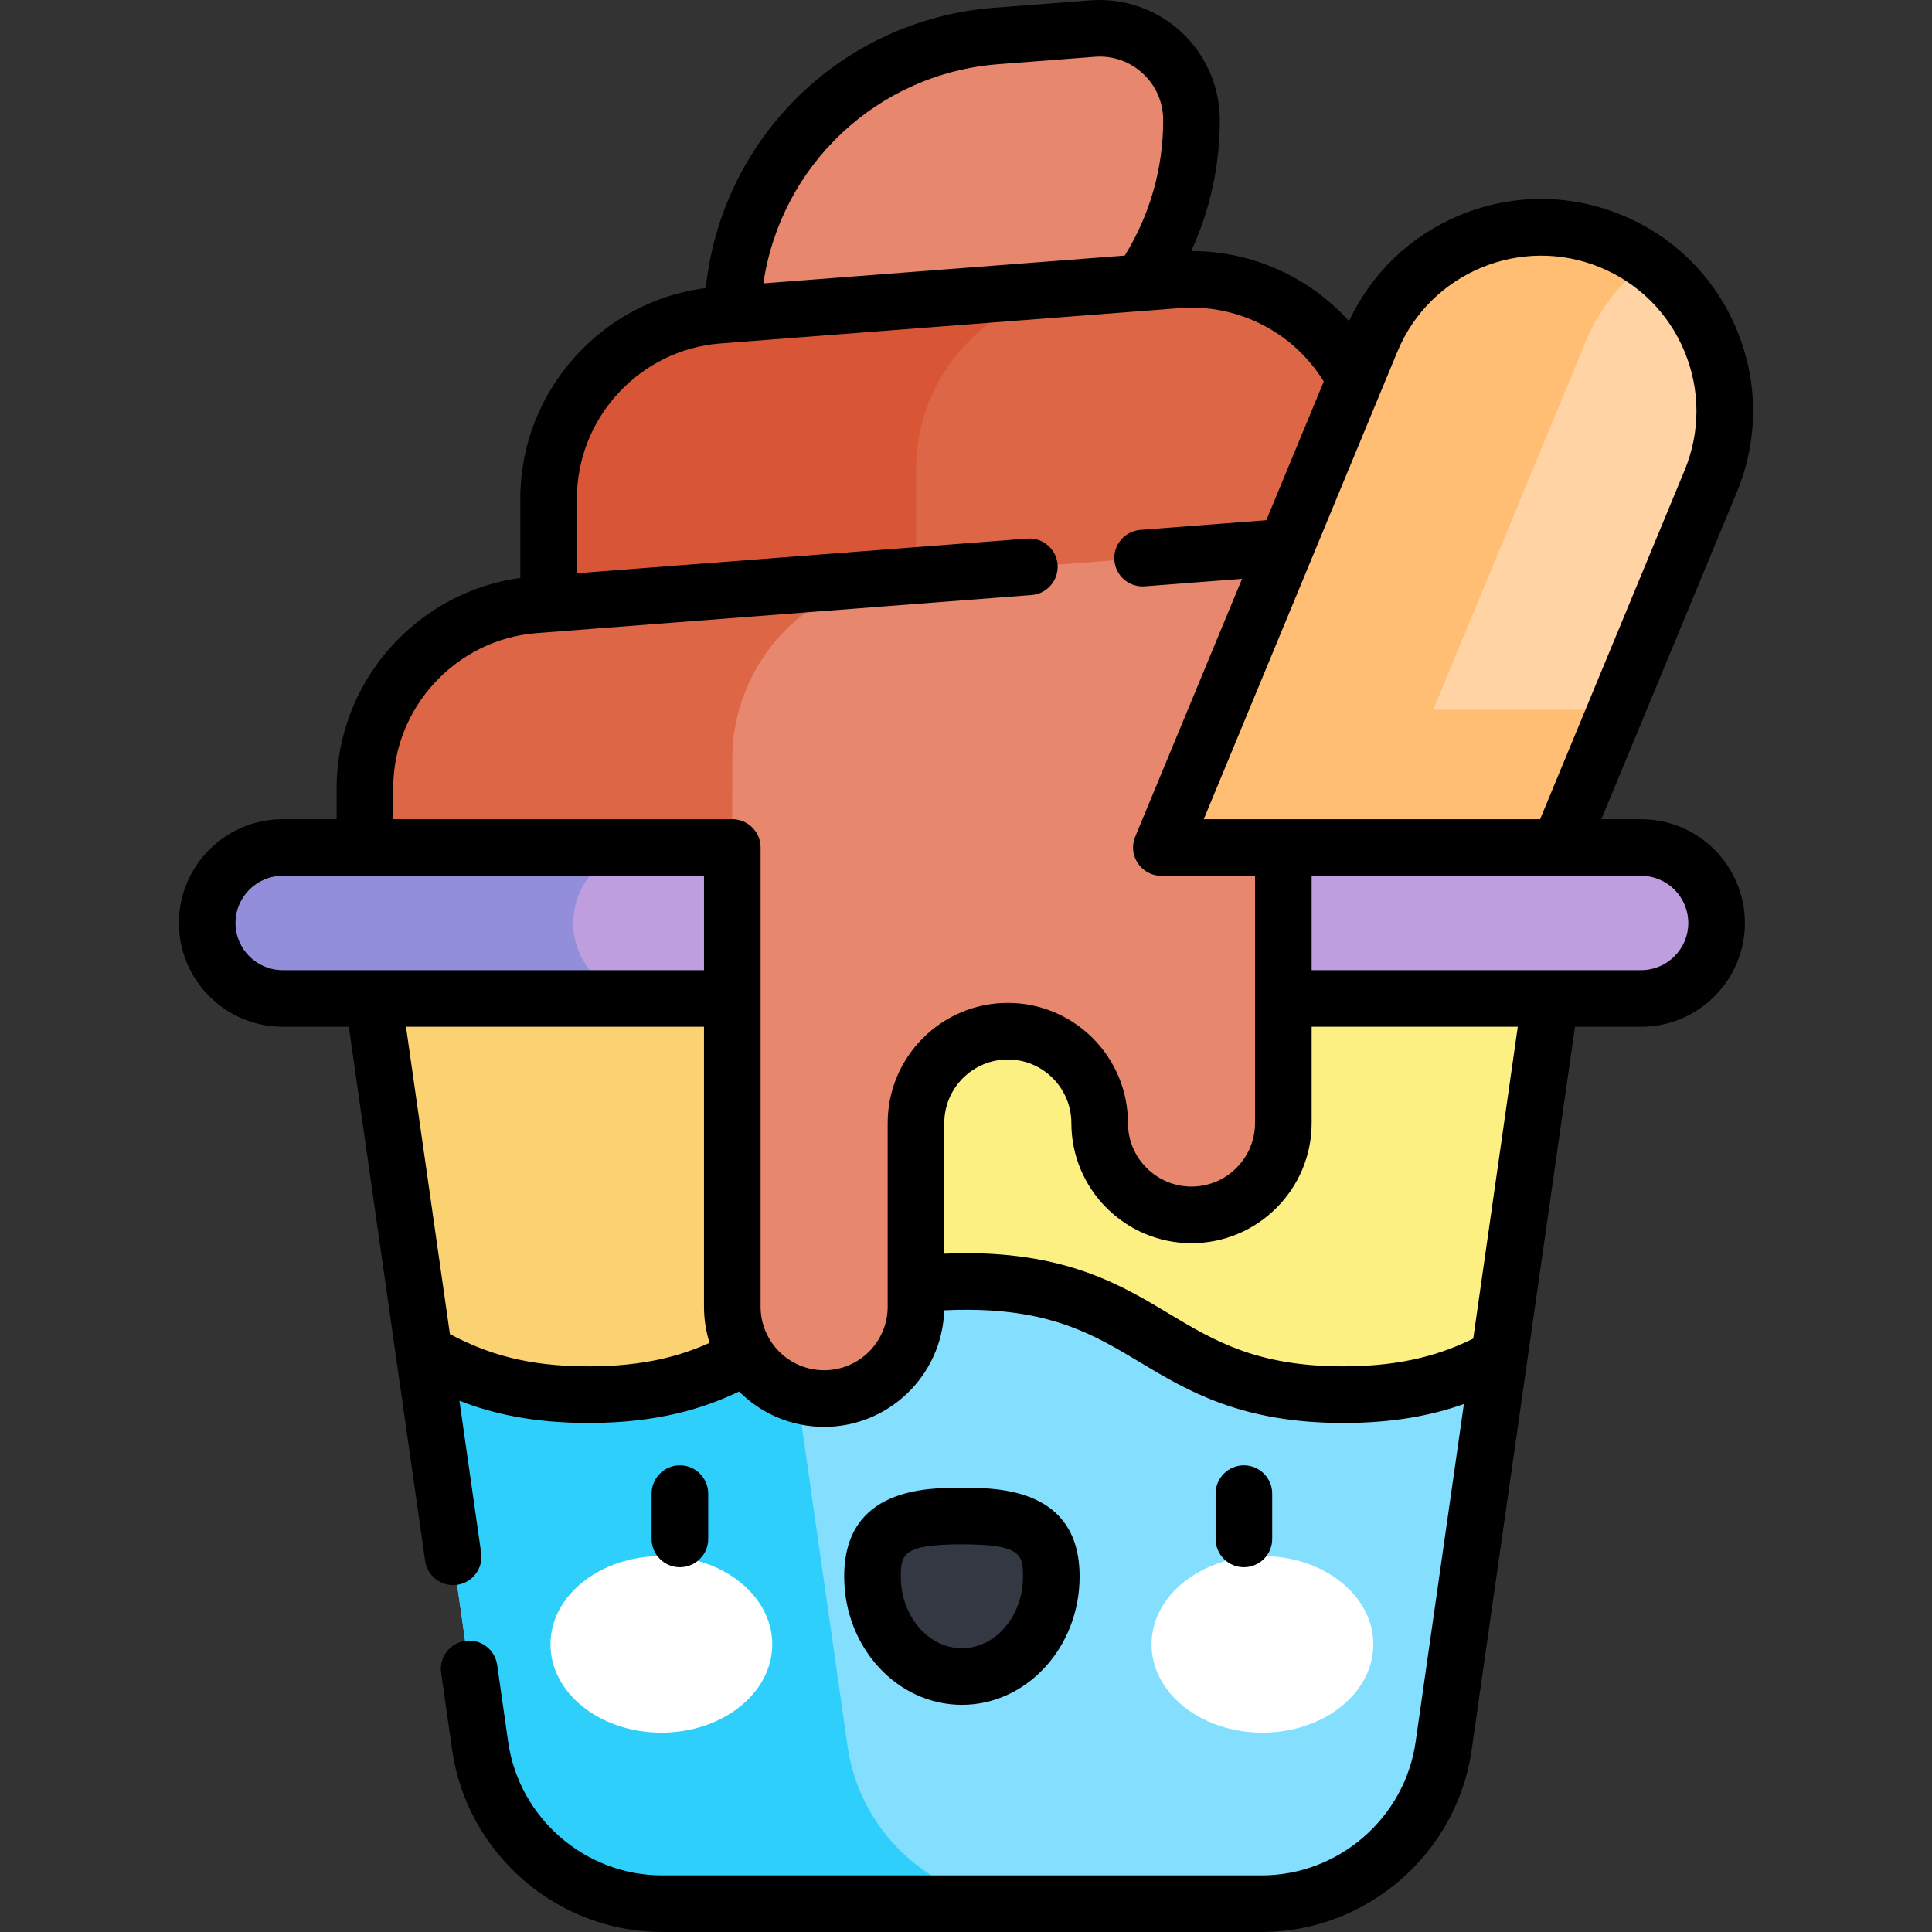 <svg id="Capa_1" enable-background="new 0 0 511.997 511.997" height="512" viewBox="0 0 511.997 511.997" width="512" xmlns="http://www.w3.org/2000/svg"><rect x="0" y="0" width="511.997" height="511.997" fill="#333333" stroke="none"/><g><g><path d="m112.339 358.341 14.909 104.363c3.426 23.981 23.964 41.793 48.188 41.793h158.952c24.224 0 44.762-17.812 48.188-41.793l14.724-103.068-141.316-50.364z" fill="#84dfff"/></g><g><path d="m224.603 462.704-19.439-136.072-92.825 31.709 14.909 104.363c3.426 23.981 23.964 41.793 48.188 41.793h97.355c-24.225 0-44.763-17.812-48.188-41.793z" fill="#2fcffc"/></g><g><path d="m112.339 358.341c10.695 6.066 22.841 11.261 43.646 11.261 49.999 0 49.999-30 99.998-30 50.002 0 50.002 30 100.003 30 19.308 0 31.159-4.474 41.313-9.966l15.814-110.695h-316.403z" fill="#fbf081"/></g><g><path d="m155.985 369.602c26.946 0 39.37-8.713 52.925-16.747l-14.845-103.914h-97.355l15.629 109.4c10.695 6.066 22.841 11.261 43.646 11.261z" fill="#fad271"/></g><g><path d="m289.553 7.57-25.546 1.965c-39.467 3.036-69.942 35.946-69.942 75.529v22.525h45.941c41.837 0 75.752-33.915 75.752-75.752 0-14.177-12.069-25.354-26.205-24.267z" fill="#e7886e"/></g><g><path d="m312.025 74.177-121.693 9.361c-25.361 1.951-44.944 23.098-44.944 48.534v43.853h219.048v-53.214c0-28.355-24.139-50.709-52.411-48.534z" fill="#dc6646"/></g><g><path d="m286.758 76.121-96.427 7.417c-25.361 1.951-44.944 23.098-44.944 48.534v43.853h97.355v-51.364c0-25.123 19.11-46.05 44.016-48.44z" fill="#d85536"/></g><g><path d="m96.71 248.941v-40.109c0-25.436 19.583-46.583 44.944-48.534l219.048-16.85c28.272-2.175 52.411 20.179 52.411 48.534v56.958h-316.403z" fill="#e7886e"/></g><g><path d="m427.005 63.956c24.837 10.288 36.632 38.763 26.344 63.6l-55.884 134.916-89.944-37.256 55.884-134.916c10.288-24.838 38.763-36.632 63.6-26.344z" fill="#ffd3a3"/></g><g><path d="m235.843 153.053-94.188 7.245c-25.361 1.951-44.944 23.098-44.944 48.534v40.109h97.355v-47.714c-.001-24.365 17.973-44.782 41.777-48.174z" fill="#dc6646"/></g><g><path d="m379.812 188.094 40.508-97.794c3.593-8.676 9.411-15.753 16.513-20.861-2.994-2.154-6.272-4.01-9.828-5.483-24.837-10.288-53.312 1.507-63.6 26.344l-55.884 134.916 89.944 37.256 30.808-74.377h-48.461z" fill="#ffbe74"/></g><g><path d="m54.912 244.602c0-11.046 8.954-20 20-20h360c11.046 0 20 8.954 20 20 0 11.046-8.954 20-20 20h-360c-11.046 0-20-8.954-20-20z" fill="#be9edf"/></g><g><path d="m151.912 244.602c0-11.046 8.954-20 20-20h-97c-11.046 0-20 8.954-20 20 0 11.046 8.954 20 20 20h97c-11.046 0-20-8.954-20-20z" fill="#938ed9"/></g><g><path d="m194.065 210.264v136.032c0 13.442 10.897 24.339 24.339 24.339 13.442 0 24.339-10.897 24.339-24.339v-48.677c0-13.442 10.897-24.339 24.339-24.339 13.442 0 24.339 10.897 24.339 24.339 0 13.442 10.897 24.339 24.339 24.339 13.442 0 24.339-10.897 24.339-24.339v-73.016h-32.321z" fill="#e7886e"/></g><g><g><g><ellipse cx="175.267" cy="435.766" fill="#fff" rx="29.387" ry="23.403"/></g><g><ellipse cx="334.557" cy="435.766" fill="#fff" rx="29.387" ry="23.403"/></g><g><path d="m278.605 417.784c0-14.643-10.608-16.019-23.693-16.019-13.086 0-23.694 1.376-23.694 16.019s10.608 26.513 23.694 26.513c13.085 0 23.693-11.87 23.693-26.513z" fill="#333843"/></g></g><g><path d="m180.18 415.326c-4.142 0-7.5-3.358-7.5-7.5v-12c0-4.142 3.358-7.5 7.5-7.5s7.5 3.358 7.5 7.5v12c0 4.142-3.358 7.5-7.5 7.5z"/></g><g><path d="m254.912 451.797c-17.2 0-31.193-15.258-31.193-34.013 0-23.519 21.859-23.519 31.193-23.519s31.193 0 31.193 23.519c0 18.755-13.993 34.013-31.193 34.013zm0-42.531c-15.539 0-16.193 2.611-16.193 8.519 0 10.484 7.264 19.013 16.193 19.013s16.193-8.529 16.193-19.013c0-5.908-.655-8.519-16.193-8.519z"/></g><g><path d="m329.644 415.326c-4.142 0-7.5-3.358-7.5-7.5v-12c0-4.142 3.358-7.5 7.5-7.5s7.5 3.358 7.5 7.5v12c0 4.142-3.358 7.5-7.5 7.5z"/></g></g><path d="m434.912 217.102h-10.536l35.903-86.677c5.742-13.863 5.742-29.133 0-42.996s-16.54-24.661-30.403-30.403-29.133-5.743-42.996 0c-13.079 5.417-23.425 15.338-29.376 28.084-10.573-11.735-25.726-18.602-41.812-18.577 4.969-10.818 7.567-22.601 7.567-34.697 0-8.84-3.72-17.354-10.206-23.361-6.485-6.006-15.259-9.059-24.075-8.384l-25.545 1.965c-40.389 3.107-72.262 34.576-76.392 74.279-27.775 3.509-49.153 27.48-49.153 55.736v21.096c-27.542 3.722-48.678 27.57-48.678 55.664v8.27h-14.298c-15.164 0-27.5 12.336-27.5 27.5s12.336 27.5 27.5 27.5h17.531l20.218 141.531c.535 3.741 3.743 6.44 7.416 6.44.353 0 .71-.025 1.07-.076 4.101-.586 6.95-4.385 6.364-8.485l-5.756-40.294c8.768 3.426 19.521 5.884 34.23 5.884 18.415 0 30.583-3.901 39.89-8.331 5.767 5.781 13.737 9.363 22.529 9.363 17.234 0 31.303-13.766 31.814-30.878 1.873-.101 3.797-.153 5.766-.153 22.923 0 34.202 6.767 46.143 13.931 12.553 7.532 26.782 16.069 53.86 16.069 13.719 0 23.88-2.143 31.959-5.022l-12.795 89.563c-2.879 20.155-20.403 35.354-40.763 35.354h-158.952c-20.36 0-37.884-15.199-40.763-35.354l-2.917-20.423c-.586-4.101-4.386-6.954-8.485-6.364-4.101.586-6.95 4.385-6.364 8.485l2.917 20.423c3.928 27.498 27.836 48.233 55.613 48.233h158.952c27.776 0 51.685-20.735 55.613-48.233l27.381-191.662h17.531c15.164 0 27.5-12.336 27.5-27.5-.002-15.163-12.339-27.5-27.502-27.5zm-64.578-123.932c8.688-20.977 32.825-30.973 53.801-22.285 10.162 4.209 18.076 12.123 22.285 22.285s4.209 21.354 0 31.516l-38.28 92.417h-68.043-21.097zm-105.751-76.157 25.545-1.965c4.729-.366 9.252 1.21 12.733 4.434 3.48 3.223 5.397 7.611 5.397 12.355 0 12.774-3.516 25.124-10.19 35.891l-95.765 7.366c4.555-31.21 30.126-55.608 62.28-58.081zm-202.171 227.589c0-6.893 5.607-12.5 12.5-12.5h111.653v25h-111.653c-6.893 0-12.5-5.607-12.5-12.5zm93.573 117.5c-16.479 0-26.906-3.364-36.753-8.543l-11.637-81.457h78.969v74.193c0 3.336.518 6.553 1.474 9.577-7.713 3.482-17.389 6.23-32.053 6.23zm79.257-15.806c0 9.285-7.554 16.838-16.839 16.838s-16.838-7.554-16.838-16.838v-121.694c0-4.142-3.358-7.5-7.5-7.5h-89.855v-8.27c0-21.382 16.7-39.416 38.02-41.056l131.136-10.087c4.13-.318 7.22-3.923 6.903-8.053-.318-4.131-3.926-7.218-8.053-6.903l-119.327 9.179v-19.84c0-21.382 16.7-39.416 38.019-41.056l121.692-9.361c15.456-1.191 30.15 6.375 38.215 19.439l-15.228 36.764-33.372 2.567c-4.13.318-7.22 3.923-6.903 8.053.303 3.935 3.589 6.925 7.47 6.925.193 0 .388-.007.583-.022l25.784-1.983-28.206 68.095c-.013.03-.021.061-.033.092-.407.924-.637 1.943-.637 3.017 0 4.142 3.358 7.5 7.5 7.5h24.821v65.516c0 9.285-7.554 16.838-16.838 16.838-9.285 0-16.839-7.554-16.839-16.838 0-17.556-14.283-31.839-31.838-31.839-17.556 0-31.839 14.283-31.839 31.839v48.678zm155.18 8.449c-7.761 3.816-18.041 7.357-34.435 7.357-22.923 0-34.202-6.767-46.143-13.931-12.553-7.532-26.782-16.069-53.86-16.069-1.95 0-3.861.054-5.741.142v-34.626c0-9.285 7.554-16.839 16.839-16.839s16.838 7.554 16.838 16.839c0 17.556 14.283 31.838 31.839 31.838s31.838-14.283 31.838-31.838v-25.516h54.631zm44.49-97.643h-87.315v-25h87.315c6.893 0 12.5 5.607 12.5 12.5s-5.608 12.5-12.5 12.5z"/></g></svg>